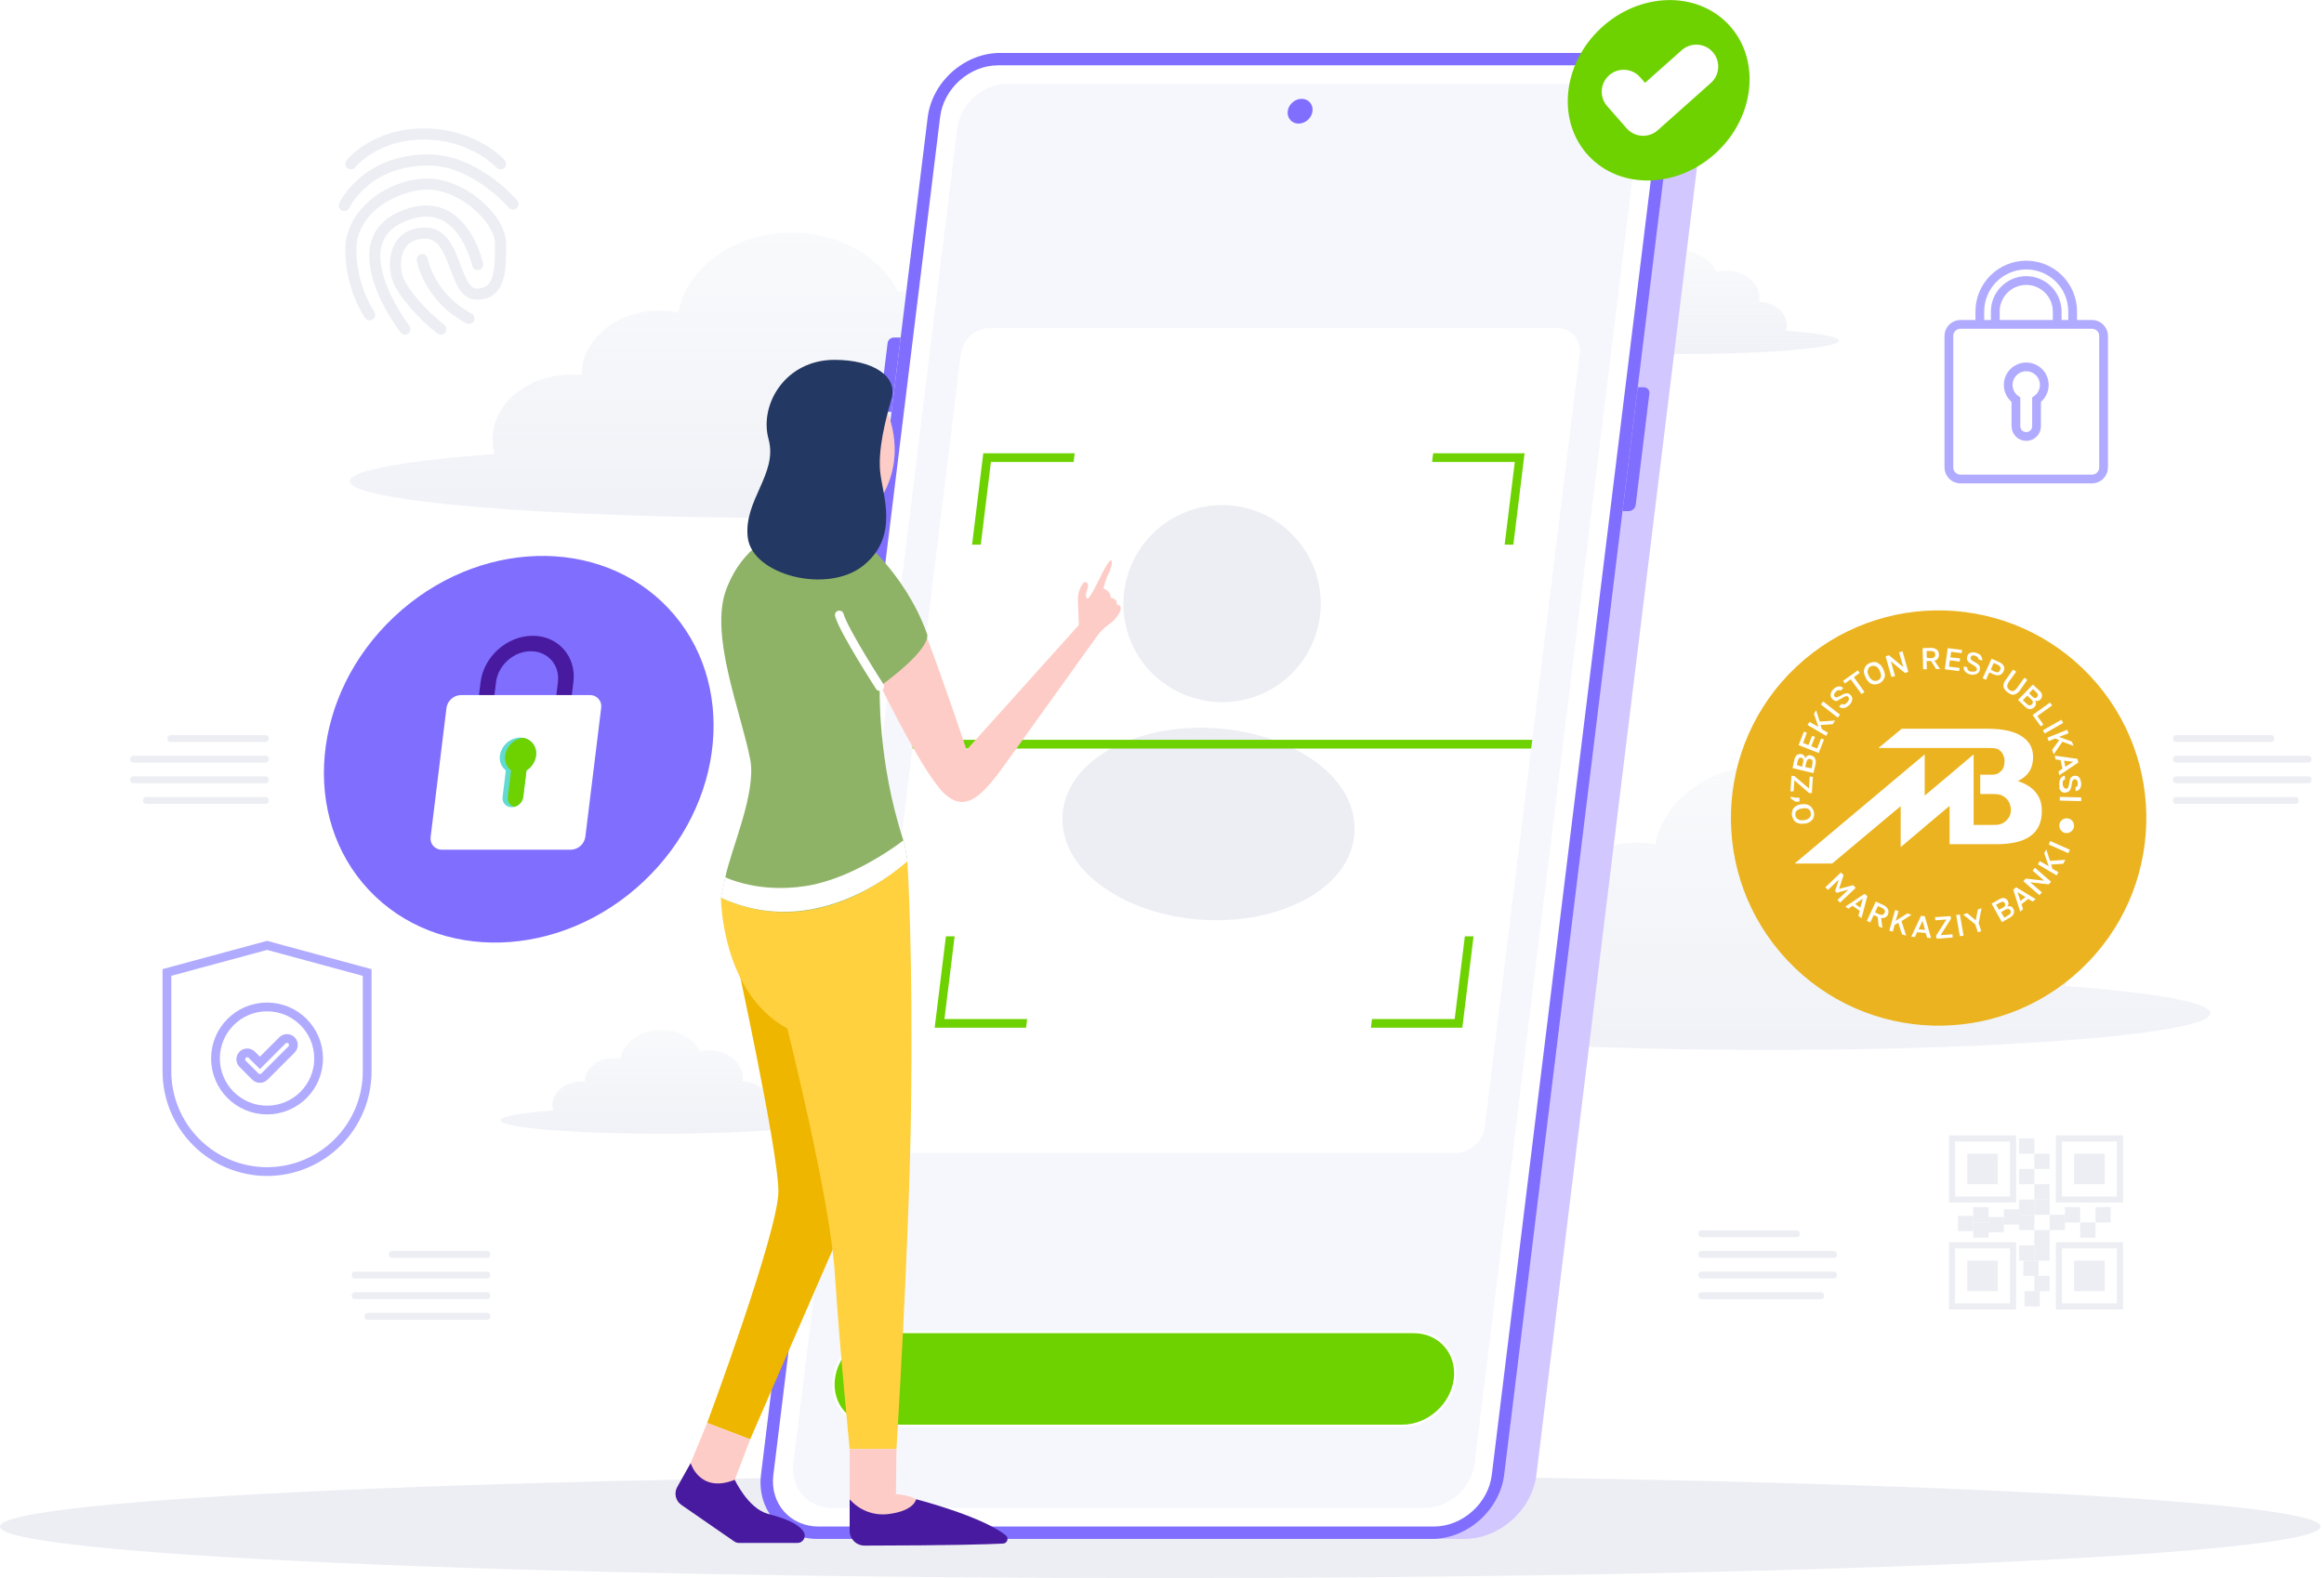 <svg width="530" height="360" viewBox="0 0 530 360" fill="none" xmlns="http://www.w3.org/2000/svg">
    <g clip-path="url(#clip0_382_21533)">
        <path d="M419.369 77.713C419.369 79.398 402.939 80.769 382.67 80.769C362.4 80.769 345.973 79.398 345.973 77.713C345.973 76.818 350.619 76.011 358.015 75.453C357.895 75.049 357.835 74.63 357.835 74.209C357.835 71.261 360.746 68.869 364.353 68.869H365.229C365.229 65.924 368.14 63.534 371.746 63.534C372.258 63.535 372.768 63.584 373.271 63.682C373.964 59.941 377.907 57.067 382.67 57.067C386.684 57.067 390.113 59.105 391.511 61.984C392.205 61.823 392.915 61.741 393.627 61.74C397.83 61.74 401.235 64.532 401.235 67.972C401.234 68.272 401.208 68.571 401.156 68.866C402.794 68.878 404.379 69.445 405.654 70.473C406.219 70.919 406.678 71.486 406.999 72.131C407.319 72.776 407.492 73.484 407.507 74.204C407.508 74.624 407.446 75.043 407.324 75.445C414.723 76.008 419.369 76.818 419.369 77.713Z" fill="url(#paint0_linear_382_21533)"/>
        <path d="M187.526 255.572C187.526 257.257 171.093 258.625 150.823 258.625C130.554 258.625 114.126 257.257 114.126 255.572C114.126 254.675 118.776 253.87 126.172 253.309C126.05 252.906 125.988 252.487 125.989 252.066C125.989 249.118 128.9 246.726 132.507 246.726H133.383C133.383 243.78 136.293 241.391 139.9 241.391C140.412 241.391 140.922 241.441 141.424 241.539C142.12 237.797 146.063 234.924 150.823 234.924C154.84 234.924 158.27 236.961 159.664 239.843C160.358 239.68 161.068 239.598 161.781 239.597C165.983 239.597 169.392 242.389 169.392 245.829C169.391 246.128 169.364 246.428 169.312 246.723C170.95 246.735 172.536 247.301 173.811 248.329C174.376 248.776 174.835 249.342 175.155 249.987C175.475 250.632 175.649 251.34 175.663 252.06C175.665 252.481 175.605 252.899 175.483 253.301C182.879 253.865 187.526 254.675 187.526 255.572Z" fill="url(#paint1_linear_382_21533)"/>
        <path d="M504.094 231.129C504.094 235.757 458.98 239.515 403.326 239.515C347.672 239.515 302.568 235.757 302.568 231.129C302.568 228.671 315.327 226.459 335.645 224.924C335.312 223.816 335.145 222.665 335.147 221.508C335.147 213.41 343.157 206.845 353.043 206.845H355.449C355.449 198.759 363.459 192.194 373.342 192.194C374.746 192.195 376.147 192.333 377.526 192.604C379.436 182.329 390.262 174.456 403.334 174.456C414.36 174.456 423.775 180.053 427.609 187.952C429.507 187.51 431.448 187.285 433.397 187.282C444.937 187.282 454.301 194.956 454.301 204.392C454.299 205.217 454.226 206.039 454.082 206.851C458.919 206.946 463.288 208.618 466.434 211.259C469.58 213.9 471.533 217.509 471.533 221.502C471.532 222.662 471.358 223.815 471.017 224.924C491.332 226.448 504.094 228.671 504.094 231.129Z" fill="url(#paint2_linear_382_21533)"/>
        <path d="M281.287 109.765C281.287 114.394 236.173 118.151 180.519 118.151C124.865 118.151 79.761 114.394 79.761 109.765C79.761 107.31 92.52 105.095 112.838 103.56C112.505 102.452 112.338 101.301 112.34 100.144C112.34 92.047 120.35 85.484 130.236 85.484H132.642C132.642 77.395 140.652 70.832 150.535 70.832C151.939 70.835 153.34 70.971 154.719 71.24C156.626 60.965 167.455 53.095 180.527 53.095C191.553 53.095 200.968 58.689 204.803 66.591C206.7 66.146 208.641 65.921 210.59 65.918C222.13 65.918 231.494 73.592 231.494 83.029C231.492 83.853 231.419 84.675 231.275 85.487C236.112 85.582 240.481 87.257 243.627 89.898C246.773 92.539 248.726 96.146 248.726 100.139C248.724 101.296 248.55 102.446 248.21 103.552C268.519 105.087 281.287 107.31 281.287 109.765Z" fill="url(#paint3_linear_382_21533)"/>
        <path d="M264.616 359.997C410.76 359.997 529.233 354.732 529.233 348.238C529.233 341.743 410.76 336.478 264.616 336.478C118.473 336.478 0 341.743 0 348.238C0 354.732 118.473 359.997 264.616 359.997Z" fill="#ECEEF3"/>
        <path d="M193.8 351.064H333.89C342.009 351.064 349.399 344.48 350.394 336.362L388.407 26.779C389.404 18.661 383.643 12.077 375.512 12.077H235.421C227.303 12.077 219.912 18.661 218.914 26.779L180.902 336.362C179.907 344.48 185.679 351.064 193.8 351.064Z" fill="#D2C7FF"/>
        <path d="M186.449 351.064H326.537C334.655 351.064 342.046 344.48 343.043 336.362L381.048 26.779C382.043 18.661 376.269 12.077 368.15 12.077H228.07C219.952 12.077 212.561 18.661 211.563 26.779L173.554 336.362C172.556 344.48 178.33 351.064 186.449 351.064Z" fill="#806EFF"/>
        <path d="M186.679 348.235H327.002C333.496 348.235 339.408 342.969 340.207 336.476L378.245 26.663C379.039 20.169 374.424 14.903 367.925 14.903H227.61C221.113 14.903 215.202 20.169 214.403 26.663L176.364 336.478C175.565 342.972 180.185 348.235 186.679 348.235Z" fill="white"/>
        <path d="M371.402 116.598H370.029L373.498 88.35H374.871C375.055 88.346 375.238 88.382 375.407 88.455C375.575 88.529 375.726 88.639 375.847 88.778C375.968 88.916 376.058 89.079 376.109 89.256C376.161 89.433 376.173 89.618 376.144 89.8L373.032 115.148C372.976 115.543 372.781 115.906 372.483 116.172C372.185 116.437 371.802 116.588 371.402 116.598Z" fill="#806EFF"/>
        <path d="M197.552 127.945H199.14L201.222 110.993H199.635C199.295 111.002 198.97 111.132 198.716 111.358C198.463 111.584 198.298 111.893 198.251 112.229L196.472 126.709C196.446 126.864 196.454 127.023 196.497 127.174C196.54 127.325 196.615 127.465 196.719 127.583C196.822 127.701 196.95 127.795 197.095 127.858C197.239 127.92 197.395 127.95 197.552 127.945Z" fill="#806EFF"/>
        <path d="M201.725 93.955H203.313L205.398 77.003H203.81C203.47 77.012 203.144 77.141 202.89 77.367C202.637 77.593 202.471 77.902 202.424 78.239L200.645 92.719C200.619 92.874 200.627 93.033 200.67 93.184C200.713 93.335 200.788 93.475 200.892 93.593C200.995 93.712 201.123 93.805 201.268 93.868C201.412 93.93 201.568 93.96 201.725 93.955Z" fill="#806EFF"/>
        <path d="M373.683 29.311L336.29 333.835C335.602 339.45 330.49 344.004 324.872 344.004H189.846C184.231 344.004 180.238 339.45 180.926 333.835L218.309 29.311C218.999 23.694 224.112 19.14 229.727 19.14H364.753C370.378 19.14 374.371 23.694 373.683 29.311Z" fill="#F6F7FC"/>
        <path d="M298.318 27.304C299.526 26.168 299.691 24.38 298.686 23.311C297.681 22.242 295.886 22.297 294.678 23.433C293.47 24.57 293.305 26.357 294.31 27.426C295.315 28.495 297.11 28.441 298.318 27.304Z" fill="#806EFF"/>
        <path d="M199.56 325.253C196.713 325.253 194.165 324.144 192.387 322.136C190.608 320.128 189.796 317.402 190.148 314.526C190.87 308.646 196.234 303.862 202.122 303.862H322.39C325.24 303.862 327.786 304.968 329.564 306.979C331.342 308.99 332.157 311.713 331.803 314.589C331.08 320.469 325.716 325.253 319.829 325.253H199.56Z" fill="#6ED200"/>
        <path d="M322.39 304.126C328.151 304.126 332.247 308.797 331.541 314.557C330.834 320.318 325.589 324.989 319.829 324.989H199.56C193.8 324.989 189.703 320.318 190.413 314.557C191.122 308.797 196.361 304.126 202.122 304.126H322.39ZM322.39 303.597H202.122C196.112 303.597 190.624 308.484 189.886 314.494C189.524 317.447 190.341 320.223 192.188 322.311C194.035 324.399 196.636 325.518 199.56 325.518H319.829C325.838 325.518 331.329 320.63 332.064 314.621C332.427 311.668 331.609 308.892 329.762 306.804C327.915 304.716 325.317 303.597 322.39 303.597Z" fill="white"/>
        <path d="M331.988 263.01H202.622C199.373 263.01 197.065 260.38 197.462 257.13L219.124 80.721C219.523 77.472 222.479 74.839 225.726 74.839H355.094C358.341 74.839 360.651 77.472 360.251 80.721L338.593 257.13C338.193 260.382 335.237 263.01 331.988 263.01Z" fill="white"/>
        <path d="M223.669 124.251H221.684L224.243 103.404H245.09L244.846 105.389H225.984L223.669 124.251Z" fill="#6ED200"/>
        <path d="M345.128 124.251H343.141L345.456 105.389H326.595L326.838 103.404H347.687L345.128 124.251Z" fill="#6ED200"/>
        <path d="M234.007 234.448H213.158L215.719 213.598H217.704L215.389 232.463H234.25L234.007 234.448Z" fill="#6ED200"/>
        <path d="M333.491 234.448H312.644L312.888 232.463H331.749L334.065 213.598H336.052L333.491 234.448Z" fill="#6ED200"/>
        <path d="M146.717 201.137C165.584 183.395 168.156 155.484 152.463 138.796C136.77 122.107 108.754 122.961 89.887 140.703C71.02 158.445 68.448 186.356 84.141 203.044C99.835 219.732 127.851 218.878 146.717 201.137Z" fill="#806EFF"/>
        <path d="M117.582 176.788C111.748 176.788 107.582 172.024 108.3 166.203L109.599 155.618C110.313 149.781 115.645 145.034 121.483 145.034C127.32 145.034 131.483 149.781 130.768 155.618L129.469 166.203C128.752 172.038 123.42 176.788 117.582 176.788ZM121.049 148.561C117.159 148.561 113.605 151.736 113.126 155.618L111.827 166.203C111.348 170.093 114.126 173.258 118.016 173.258C121.906 173.258 125.463 170.082 125.939 166.203L127.238 155.618C127.717 151.726 124.939 148.561 121.049 148.561Z" fill="#481AA0"/>
        <path d="M130.191 193.839H100.79C100.417 193.849 100.046 193.776 99.704 193.627C99.362 193.477 99.057 193.254 98.811 192.974C98.565 192.693 98.383 192.362 98.28 192.004C98.176 191.645 98.152 191.268 98.21 190.9L101.819 161.498C101.933 160.697 102.327 159.961 102.932 159.423C103.536 158.885 104.312 158.578 105.122 158.558H134.523C134.896 158.549 135.266 158.622 135.608 158.772C135.949 158.921 136.254 159.144 136.5 159.425C136.746 159.705 136.927 160.036 137.031 160.395C137.135 160.753 137.158 161.13 137.1 161.498L133.491 190.9C133.378 191.701 132.984 192.436 132.38 192.974C131.776 193.513 131 193.819 130.191 193.839Z" fill="white"/>
        <path d="M122.253 172.376C122.157 173.064 121.913 173.723 121.536 174.306C121.159 174.889 120.66 175.383 120.072 175.753L119.331 181.786C119.254 182.325 119.019 182.829 118.656 183.234C118.292 183.639 117.816 183.927 117.289 184.062C117.093 184.112 116.892 184.137 116.691 184.136C116.392 184.143 116.095 184.085 115.821 183.966C115.547 183.848 115.302 183.671 115.103 183.448C114.908 183.221 114.764 182.956 114.681 182.669C114.597 182.383 114.576 182.082 114.619 181.786L115.357 175.753C114.854 175.359 114.464 174.84 114.227 174.247C113.99 173.653 113.914 173.008 114.007 172.376C114.167 171.254 114.718 170.225 115.565 169.471C116.411 168.717 117.497 168.288 118.63 168.259C118.825 168.259 119.02 168.274 119.212 168.301C121.173 168.587 122.496 170.302 122.253 172.376Z" fill="#61DBD2"/>
        <path d="M122.253 172.376C122.157 173.064 121.913 173.723 121.536 174.306C121.16 174.889 120.66 175.383 120.072 175.753L119.331 181.786C119.254 182.325 119.019 182.829 118.656 183.234C118.292 183.639 117.816 183.927 117.289 184.062C116.901 183.962 116.553 183.748 116.288 183.448C116.094 183.221 115.951 182.956 115.867 182.669C115.784 182.383 115.762 182.082 115.804 181.786L116.545 175.753C116.041 175.36 115.651 174.84 115.414 174.247C115.176 173.654 115.101 173.008 115.195 172.376C115.34 171.356 115.808 170.409 116.531 169.674C117.254 168.939 118.194 168.456 119.212 168.296C121.173 168.587 122.496 170.302 122.253 172.376Z" fill="#6ED200"/>
        <path d="M391.531 34.699C400.335 26.419 401.536 13.394 394.212 5.606C386.889 -2.182 373.814 -1.783 365.01 6.496C356.205 14.776 355.005 27.801 362.328 35.589C369.652 43.377 382.726 42.978 391.531 34.699Z" fill="#6ED200"/>
        <path d="M370.28 20.915L374.726 25.98L386.851 15.181" stroke="white" stroke-width="10" stroke-linecap="round" stroke-linejoin="round"/>
        <path d="M161.268 324.602C161.268 324.602 177.518 280.988 177.518 271.758C177.518 262.529 167.6 217.213 167.6 217.213L191.101 238.258L195.684 271.761L171.075 328.352L161.268 324.602Z" fill="#EFB600"/>
        <path d="M280.084 115.263C267.696 114.501 257.006 123.952 256.244 136.339C255.496 148.489 264.394 158.908 276.755 160.096C277.136 160.072 277.514 160.095 277.795 160.16C277.89 160.166 277.937 160.169 278.031 160.175C278.079 160.178 278.079 160.178 278.126 160.181C290.256 160.5 300.364 151.251 301.159 139.103C301.921 126.716 292.471 116.026 280.084 115.263Z" fill="#ECEEF3"/>
        <path d="M300.566 174.185C287.916 164.58 266.404 163.256 252.578 171.232C246.326 174.881 242.682 180.115 242.324 185.93C241.966 191.745 244.944 197.339 250.657 201.677C257.002 206.528 265.565 209.286 274.264 209.821C282.963 210.357 291.799 208.67 298.692 204.633C304.896 200.981 308.538 195.795 308.899 189.932C309.209 184.114 306.279 178.523 300.566 174.185Z" fill="#ECEEF3"/>
        <path d="M208.311 168.772H349.439L349.196 170.759H208.068L208.311 168.772Z" fill="#6ED200"/>
        <path d="M255.027 140.228C253.534 142.525 252.849 141.99 250.684 144.462C250.335 144.859 236.84 163.779 231.103 171.717C225.366 179.656 220.955 186.555 215.16 180.834C209.801 175.525 198.843 152.469 198.843 152.469C205.782 146.629 203.548 137.51 203.548 137.51C205.194 141.043 209.439 140.241 211.135 144.724C215.787 157.01 220.425 171.082 220.425 171.082L246.035 142.583C246.035 142.583 245.868 138.058 245.818 136.59C245.827 135.293 246.266 134.036 247.064 133.015C247.594 132.388 248.406 133.091 248.02 134.213C247.633 135.335 247.392 136.725 248.133 136.473C248.874 136.222 251.391 130.331 252.632 128.535C253.873 126.738 253.809 128.786 252.875 130.72C252.324 131.847 251.914 133.037 251.653 134.264C251.653 134.264 253.386 134.793 253.28 136.354C253.28 136.354 255.003 136.558 254.659 137.942C254.675 137.926 256.516 137.934 255.027 140.228Z" fill="#FECCC6"/>
        <path d="M207.766 253.098C207.369 283.401 204.44 330.553 204.44 330.553H193.771C193.771 330.553 191.463 307.299 190.376 290.332C189.288 273.365 179.553 234.63 179.553 234.63C164.47 226.427 164.417 204.797 164.417 204.797L175.724 202.506L194.451 198.708L206.914 196.181C206.914 196.208 206.914 196.308 206.935 196.478C207.099 199.084 208.219 218.655 207.766 253.098Z" fill="#FFD13E"/>
        <path d="M201.836 92.788C201.836 92.788 207.15 102.713 201.286 112.978C197.467 119.662 191.828 115.931 191.828 115.931L195.223 121.837C195.223 121.837 190.063 129.223 184.639 128.982C179.214 128.741 177.274 121.837 177.274 121.837L179.701 112.991C179.701 112.991 177.007 94.023 187.571 91.557C198.134 89.091 201.836 92.788 201.836 92.788Z" fill="#FECCC6"/>
        <path d="M193.768 349.196V342.003C193.768 342.003 201.651 346.557 208.928 342.003C208.928 342.003 223.932 345.864 229.385 350.252C229.548 350.387 229.667 350.568 229.726 350.771C229.785 350.974 229.782 351.191 229.717 351.392C229.651 351.594 229.527 351.771 229.36 351.901C229.193 352.031 228.991 352.108 228.779 352.122C225.339 352.294 216.906 352.556 197.166 352.583C196.72 352.584 196.279 352.497 195.867 352.327C195.455 352.158 195.08 351.908 194.765 351.594C194.449 351.279 194.199 350.905 194.028 350.494C193.857 350.082 193.768 349.641 193.768 349.196Z" fill="#481AA0"/>
        <path d="M193.768 330.559V342.003C194.861 343.269 196.254 344.24 197.819 344.828C199.384 345.416 201.072 345.603 202.728 345.372C208.549 344.634 208.928 342.003 208.928 342.003C208.928 342.003 207.605 341.096 204.318 340.834L204.44 330.553L193.768 330.559Z" fill="#FECCC6"/>
        <path d="M161.268 324.602L157.508 333.758C157.508 333.758 156.415 339.172 161.268 339.91C166.121 340.649 167.574 337.571 167.574 337.571L171.072 328.349L161.268 324.602Z" fill="#FECCC6"/>
        <path d="M154.446 339.22L157.508 333.758C157.508 333.758 159.569 340.773 167.563 337.571C167.563 337.571 170.596 344.094 175.081 345.324C178.388 346.232 181.762 347.275 183.21 349.336C183.39 349.586 183.497 349.88 183.52 350.187C183.543 350.494 183.481 350.802 183.34 351.076C183.2 351.35 182.986 351.579 182.723 351.739C182.46 351.899 182.158 351.983 181.85 351.982H168.561C168.161 351.982 167.77 351.86 167.441 351.633L155.393 343.3C154.755 342.861 154.304 342.199 154.128 341.444C153.953 340.689 154.066 339.895 154.446 339.22Z" fill="#481AA0"/>
        <path d="M200.622 156.61C200.622 156.61 200.05 173.493 205.983 191.582C206.001 191.632 206.014 191.683 206.028 191.733C206.48 193.165 206.62 194.689 206.922 196.181C206.747 196.359 203.882 199.23 199.113 202.109C199.104 202.117 199.093 202.123 199.081 202.127C191.895 206.448 180.386 210.777 167.227 205.946L166.296 205.594C165.679 205.348 165.049 205.083 164.425 204.8L164.443 204.718C164.538 204.329 164.949 202.601 165.42 200.121C166.642 193.853 172.588 180.804 171.082 173.194C168.905 162.12 161.741 144.803 165.621 134.462C169.5 124.121 177.293 121.843 177.293 121.843C177.293 121.843 182.866 128.971 195.237 121.843C195.237 121.843 206.351 130.44 211.378 144.512C211.362 144.512 213.397 147.232 200.622 156.61Z" fill="#8EB367"/>
        <path d="M190.304 82.087C199.105 82.087 204.744 85.818 203.334 90.848C201.923 95.879 200.196 102.515 200.741 107.747C201.286 112.978 205.12 122.343 196.928 128.982C188.735 135.621 171.635 131.192 170.545 122.7C169.455 114.208 177.457 108.117 175.274 100.178C173.091 92.24 179.145 82.087 190.304 82.087Z" fill="#233862"/>
        <path d="M206.93 196.47C204.509 198.597 201.887 200.483 199.1 202.101C199.091 202.109 199.08 202.115 199.068 202.119C191.598 206.467 180.058 210.611 167.214 205.938L166.282 205.586C165.666 205.34 165.036 205.075 164.411 204.792L164.43 204.71L165.406 200.114C165.406 200.114 169.331 202.098 175.726 202.495C178.389 202.665 181.063 202.542 183.699 202.13C187.454 201.542 191.151 200.227 194.453 198.69C198.537 196.759 202.415 194.422 206.03 191.715C206.483 193.146 206.623 194.67 206.925 196.163C206.914 196.2 206.93 196.3 206.93 196.47Z" fill="white"/>
        <path d="M200.622 156.61C200.622 156.61 192.381 143.853 191.413 140.297" stroke="white" stroke-width="2" stroke-linecap="round" stroke-linejoin="round"/>
        <path d="M30.389 173.961H60.584C60.973 173.961 61.288 173.646 61.288 173.258V173.096C61.288 172.707 60.973 172.392 60.584 172.392H30.389C30 172.392 29.685 172.707 29.685 173.096V173.258C29.685 173.646 30 173.961 30.389 173.961Z" fill="#ECEEF3"/>
        <path d="M38.87 169.254H60.584C60.973 169.254 61.288 168.939 61.288 168.55V168.389C61.288 168 60.973 167.685 60.584 167.685H38.87C38.481 167.685 38.166 168 38.166 168.389V168.55C38.166 168.939 38.481 169.254 38.87 169.254Z" fill="#ECEEF3"/>
        <path d="M30.389 178.672H60.584C60.973 178.672 61.288 178.357 61.288 177.968V177.806C61.288 177.418 60.973 177.102 60.584 177.102H30.389C30 177.102 29.685 177.418 29.685 177.806V177.968C29.685 178.357 30 178.672 30.389 178.672Z" fill="#ECEEF3"/>
        <path d="M33.305 183.379H60.584C60.973 183.379 61.288 183.064 61.288 182.675V182.514C61.288 182.125 60.973 181.81 60.584 181.81H33.305C32.916 181.81 32.601 182.125 32.601 182.514V182.675C32.601 183.064 32.916 183.379 33.305 183.379Z" fill="#ECEEF3"/>
        <path d="M80.906 291.65H111.102C111.491 291.65 111.806 291.335 111.806 290.946V290.784C111.806 290.396 111.491 290.08 111.102 290.08H80.906C80.518 290.08 80.203 290.396 80.203 290.784V290.946C80.203 291.335 80.518 291.65 80.906 291.65Z" fill="#ECEEF3"/>
        <path d="M89.387 286.939H111.102C111.491 286.939 111.806 286.624 111.806 286.236V286.074C111.806 285.685 111.491 285.37 111.102 285.37H89.387C88.999 285.37 88.683 285.685 88.683 286.074V286.236C88.683 286.624 88.999 286.939 89.387 286.939Z" fill="#ECEEF3"/>
        <path d="M80.906 296.354H111.102C111.491 296.354 111.806 296.039 111.806 295.651V295.489C111.806 295.1 111.491 294.785 111.102 294.785H80.906C80.518 294.785 80.203 295.1 80.203 295.489V295.651C80.203 296.039 80.518 296.354 80.906 296.354Z" fill="#ECEEF3"/>
        <path d="M83.823 301.065H111.102C111.491 301.065 111.806 300.749 111.806 300.361V300.199C111.806 299.811 111.491 299.495 111.102 299.495H83.823C83.434 299.495 83.119 299.811 83.119 300.199V300.361C83.119 300.749 83.434 301.065 83.823 301.065Z" fill="#ECEEF3"/>
        <path d="M526.449 172.392H496.254C495.865 172.392 495.55 172.707 495.55 173.096V173.258C495.55 173.646 495.865 173.961 496.254 173.961H526.449C526.838 173.961 527.153 173.646 527.153 173.258V173.096C527.153 172.707 526.838 172.392 526.449 172.392Z" fill="#ECEEF3"/>
        <path d="M517.968 167.685H496.254C495.865 167.685 495.55 168 495.55 168.389V168.55C495.55 168.939 495.865 169.254 496.254 169.254H517.968C518.357 169.254 518.672 168.939 518.672 168.55V168.389C518.672 168 518.357 167.685 517.968 167.685Z" fill="#ECEEF3"/>
        <path d="M526.449 177.1H496.254C495.865 177.1 495.55 177.415 495.55 177.804V177.965C495.55 178.354 495.865 178.669 496.254 178.669H526.449C526.838 178.669 527.153 178.354 527.153 177.965V177.804C527.153 177.415 526.838 177.1 526.449 177.1Z" fill="#ECEEF3"/>
        <path d="M523.533 181.81H496.254C495.865 181.81 495.55 182.125 495.55 182.514V182.675C495.55 183.064 495.865 183.379 496.254 183.379H523.533C523.922 183.379 524.237 183.064 524.237 182.675V182.514C524.237 182.125 523.922 181.81 523.533 181.81Z" fill="#ECEEF3"/>
        <path d="M418.226 285.37H388.031C387.642 285.37 387.327 285.685 387.327 286.074V286.236C387.327 286.624 387.642 286.939 388.031 286.939H418.226C418.615 286.939 418.93 286.624 418.93 286.236V286.074C418.93 285.685 418.615 285.37 418.226 285.37Z" fill="#ECEEF3"/>
        <path d="M409.745 280.663H388.031C387.642 280.663 387.327 280.978 387.327 281.367V281.528C387.327 281.917 387.642 282.232 388.031 282.232H409.745C410.134 282.232 410.449 281.917 410.449 281.528V281.367C410.449 280.978 410.134 280.663 409.745 280.663Z" fill="#ECEEF3"/>
        <path d="M418.226 290.078H388.031C387.642 290.078 387.327 290.393 387.327 290.782V290.943C387.327 291.332 387.642 291.647 388.031 291.647H418.226C418.615 291.647 418.93 291.332 418.93 290.943V290.782C418.93 290.393 418.615 290.078 418.226 290.078Z" fill="#ECEEF3"/>
        <path d="M415.31 294.788H388.031C387.642 294.788 387.327 295.103 387.327 295.492V295.653C387.327 296.042 387.642 296.357 388.031 296.357H415.31C415.699 296.357 416.014 296.042 416.014 295.653V295.492C416.014 295.103 415.699 294.788 415.31 294.788Z" fill="#ECEEF3"/>
        <path d="M462.094 92.221C459.287 92.221 456.595 91.106 454.61 89.121C452.625 87.136 451.51 84.444 451.51 81.637V71.052C451.51 68.245 452.625 65.553 454.61 63.568C456.595 61.583 459.287 60.467 462.094 60.467C464.902 60.467 467.594 61.583 469.579 63.568C471.564 65.553 472.679 68.245 472.679 71.052V81.637C472.679 84.444 471.564 87.136 469.579 89.121C467.594 91.106 464.902 92.221 462.094 92.221ZM462.094 63.995C460.223 63.997 458.429 64.741 457.106 66.064C455.783 67.387 455.039 69.181 455.037 71.052V81.637C455.037 83.508 455.781 85.303 457.104 86.627C458.428 87.951 460.223 88.694 462.094 88.694C463.966 88.694 465.761 87.951 467.085 86.627C468.408 85.303 469.152 83.508 469.152 81.637V71.052C469.15 69.181 468.405 67.387 467.082 66.064C465.759 64.741 463.965 63.997 462.094 63.995Z" fill="white" stroke="#B1ABFF" stroke-width="2" stroke-miterlimit="10"/>
        <path d="M477.087 73.992H447.098C445.637 73.992 444.452 75.177 444.452 76.638V106.627C444.452 108.089 445.637 109.273 447.098 109.273H477.087C478.549 109.273 479.734 108.089 479.734 106.627V76.638C479.734 75.177 478.549 73.992 477.087 73.992Z" fill="white" stroke="#B1ABFF" stroke-width="2" stroke-miterlimit="10"/>
        <path d="M466.209 87.81C466.21 88.474 466.05 89.127 465.743 89.715C465.436 90.303 464.991 90.808 464.447 91.187V97.217C464.447 97.739 464.274 98.246 463.955 98.659C463.635 99.072 463.187 99.366 462.682 99.496C462.49 99.545 462.292 99.57 462.094 99.57C461.785 99.57 461.479 99.51 461.194 99.391C460.908 99.273 460.649 99.1 460.43 98.882C460.212 98.663 460.038 98.404 459.92 98.118C459.802 97.832 459.742 97.526 459.742 97.217V91.187C459.022 90.686 458.48 89.969 458.197 89.14C457.913 88.31 457.901 87.412 458.164 86.575C458.427 85.739 458.949 85.008 459.656 84.49C460.363 83.971 461.218 83.692 462.094 83.693C462.291 83.694 462.487 83.708 462.682 83.735C463.661 83.877 464.557 84.367 465.205 85.115C465.853 85.864 466.209 86.82 466.209 87.81Z" fill="white" stroke="#B1ABFF" stroke-width="2" stroke-miterlimit="10"/>
        <path d="M60.901 267.263C57.899 267.259 54.928 266.664 52.155 265.511C49.383 264.359 46.865 262.672 44.745 260.546C42.625 258.421 40.945 255.899 39.799 253.124C38.654 250.349 38.066 247.375 38.07 244.373V221.841L60.901 215.662L83.733 221.852V244.392C83.735 250.451 81.332 256.264 77.051 260.553C72.77 264.841 66.961 267.255 60.901 267.263Z" fill="white" stroke="#B1ABFF" stroke-width="2" stroke-miterlimit="10"/>
        <path d="M60.901 253.222C67.396 253.222 72.661 247.957 72.661 241.462C72.661 234.968 67.396 229.703 60.901 229.703C54.407 229.703 49.142 234.968 49.142 241.462C49.142 247.957 54.407 253.222 60.901 253.222Z" fill="white" stroke="#B1ABFF" stroke-width="2" stroke-miterlimit="10"/>
        <path d="M59.274 246.016C59.081 246.017 58.889 245.979 58.711 245.905C58.532 245.831 58.37 245.722 58.234 245.585L55.339 242.69C55.203 242.554 55.095 242.392 55.021 242.213C54.947 242.035 54.909 241.844 54.909 241.651C54.91 241.458 54.948 241.267 55.022 241.088C55.096 240.91 55.204 240.748 55.34 240.612C55.477 240.475 55.639 240.367 55.818 240.293C55.996 240.22 56.187 240.182 56.38 240.182C56.573 240.182 56.764 240.22 56.943 240.294C57.121 240.368 57.283 240.476 57.419 240.613L59.271 242.465L64.405 237.334C64.68 237.059 65.054 236.904 65.444 236.904C65.833 236.904 66.207 237.059 66.482 237.334C66.758 237.61 66.912 237.983 66.912 238.373C66.912 238.763 66.758 239.136 66.482 239.412L60.311 245.582C60.176 245.72 60.014 245.829 59.836 245.903C59.658 245.978 59.467 246.016 59.274 246.016Z" fill="white" stroke="#B1ABFF" stroke-width="2" stroke-miterlimit="10"/>
        <path d="M114.169 38.634C113.992 38.634 113.818 38.598 113.657 38.527C113.495 38.456 113.351 38.352 113.232 38.221C113.176 38.16 107.249 31.833 96.704 31.833C86.22 31.833 81.208 37.901 81.002 38.16C80.791 38.423 80.485 38.591 80.15 38.628C79.816 38.664 79.481 38.567 79.218 38.356C78.956 38.146 78.788 37.839 78.751 37.505C78.714 37.17 78.812 36.835 79.022 36.573C79.258 36.276 84.947 29.296 96.704 29.296C108.413 29.306 114.844 36.226 115.108 36.517C115.273 36.698 115.382 36.924 115.422 37.166C115.461 37.408 115.429 37.657 115.33 37.881C115.231 38.105 115.068 38.296 114.863 38.43C114.657 38.563 114.417 38.634 114.171 38.634H114.169Z" fill="#ECEEF3"/>
        <path d="M78.509 48.16C78.297 48.159 78.088 48.105 77.902 48.003C77.716 47.9 77.559 47.753 77.445 47.574C77.331 47.394 77.263 47.189 77.249 46.977C77.235 46.766 77.274 46.553 77.363 46.361C77.578 45.906 82.746 35.226 97.67 35.226C108.908 35.226 117.596 45.3 117.958 45.728C118.066 45.855 118.148 46.001 118.199 46.159C118.25 46.318 118.269 46.484 118.256 46.65C118.243 46.815 118.197 46.977 118.121 47.125C118.046 47.273 117.942 47.404 117.815 47.512C117.689 47.62 117.542 47.701 117.384 47.752C117.226 47.804 117.059 47.823 116.894 47.81C116.728 47.797 116.567 47.751 116.419 47.675C116.271 47.599 116.139 47.495 116.032 47.369C115.95 47.274 107.723 37.755 97.67 37.755C84.407 37.755 79.843 47.041 79.655 47.435C79.552 47.652 79.39 47.835 79.187 47.964C78.984 48.092 78.749 48.16 78.509 48.16Z" fill="#ECEEF3"/>
        <path d="M100.533 76.35C100.253 76.349 99.982 76.256 99.76 76.085C95.526 72.825 91.343 68.043 89.8 64.72C88.66 62.264 88.438 58.104 90.271 55.231C91.24 53.717 93.182 51.91 96.974 51.91C101.848 51.91 103.626 56.673 105.055 60.489C106.257 63.709 107.159 65.821 108.683 65.821C112.488 65.821 112.904 62.587 112.904 55.725C112.904 50.698 104.82 43.254 97.556 43.254C90.758 43.254 81.277 48.441 81.277 56.885C81.277 65.265 85.296 71.02 85.336 71.076C85.531 71.349 85.61 71.688 85.555 72.019C85.5 72.35 85.315 72.646 85.042 72.841C84.769 73.036 84.43 73.115 84.099 73.059C83.768 73.004 83.472 72.82 83.277 72.547C83.092 72.282 78.747 66.109 78.747 56.885C78.747 47.66 88.676 40.724 97.556 40.724C105.743 40.724 115.434 48.856 115.434 55.725C115.434 61.642 115.434 68.35 108.683 68.35C105.291 68.35 103.965 64.805 102.684 61.375C101.118 57.186 99.874 54.439 96.974 54.439C94.857 54.439 93.317 55.164 92.407 56.593C90.988 58.813 91.383 62.119 92.094 63.653C93.465 66.604 97.427 71.086 101.306 74.082C101.515 74.243 101.669 74.466 101.746 74.719C101.822 74.972 101.818 75.243 101.732 75.493C101.647 75.743 101.485 75.96 101.27 76.114C101.055 76.268 100.797 76.35 100.533 76.35Z" fill="#ECEEF3"/>
        <path d="M106.942 73.915C106.735 73.915 106.532 73.864 106.349 73.767C96.757 68.668 95.098 59.798 95.034 59.422C94.985 59.096 95.065 58.763 95.257 58.495C95.449 58.227 95.739 58.044 96.064 57.987C96.389 57.929 96.723 58.001 96.996 58.186C97.269 58.372 97.459 58.657 97.524 58.98C97.54 59.065 99.078 67.033 107.537 71.531C107.787 71.664 107.984 71.876 108.099 72.134C108.214 72.392 108.239 72.681 108.17 72.954C108.102 73.228 107.944 73.472 107.721 73.645C107.499 73.819 107.224 73.913 106.942 73.913V73.915Z" fill="#ECEEF3"/>
        <path d="M92.351 76.35C92.157 76.35 91.966 76.306 91.792 76.22C91.618 76.134 91.466 76.009 91.348 75.855C90.983 75.381 82.436 64.156 84.542 55.562C85.32 52.386 87.419 49.989 90.777 48.433C94.939 46.506 98.694 46.353 101.933 47.975C108.196 51.111 110.088 59.734 110.165 60.1C110.235 60.428 110.172 60.77 109.99 61.052C109.808 61.334 109.521 61.531 109.193 61.601C108.865 61.672 108.522 61.608 108.24 61.426C107.959 61.244 107.761 60.957 107.691 60.629C107.672 60.552 105.963 52.817 100.792 50.237C98.276 48.98 95.264 49.147 91.84 50.732C89.178 51.965 87.606 53.741 87.001 56.162C85.183 63.571 93.272 74.209 93.351 74.315C93.495 74.502 93.583 74.726 93.606 74.961C93.629 75.196 93.586 75.433 93.482 75.645C93.377 75.856 93.216 76.035 93.016 76.16C92.816 76.285 92.585 76.352 92.349 76.352L92.351 76.35Z" fill="#ECEEF3"/>
        <path d="M484.169 274.333H468.842V259.006H484.169V274.333ZM470.237 272.939H482.777V260.398H470.237V272.939Z" fill="#ECEEF3"/>
        <path d="M455.606 263.188H448.639V270.155H455.606V263.188Z" fill="#ECEEF3"/>
        <path d="M463.949 259.702H460.467V263.185H463.949V259.702Z" fill="#ECEEF3"/>
        <path d="M467.432 263.188H463.949V266.67H467.432V263.188Z" fill="#ECEEF3"/>
        <path d="M463.949 266.67H460.467V270.152H463.949V266.67Z" fill="#ECEEF3"/>
        <path d="M467.432 270.152H463.949V273.634H467.432V270.152Z" fill="#ECEEF3"/>
        <path d="M463.949 273.637H460.467V277.119H463.949V273.637Z" fill="#ECEEF3"/>
        <path d="M463.949 277.12H460.467V280.602H463.949V277.12Z" fill="#ECEEF3"/>
        <path d="M467.432 280.602H463.949V284.084H467.432V280.602Z" fill="#ECEEF3"/>
        <path d="M463.949 284.087H460.467V287.569H463.949V284.087Z" fill="#ECEEF3"/>
        <path d="M467.432 284.087H463.949V287.569H467.432V284.087Z" fill="#ECEEF3"/>
        <path d="M464.92 287.569H461.438V291.052H464.92V287.569Z" fill="#ECEEF3"/>
        <path d="M467.432 291.052H463.949V294.534H467.432V291.052Z" fill="#ECEEF3"/>
        <path d="M465.193 294.536H461.711V298.019H465.193V294.536Z" fill="#ECEEF3"/>
        <path d="M470.917 277.12H467.434V280.602H470.917V277.12Z" fill="#ECEEF3"/>
        <path d="M474.399 275.378H470.917V278.861H474.399V275.378Z" fill="#ECEEF3"/>
        <path d="M477.881 278.861H474.399V282.343H477.881V278.861Z" fill="#ECEEF3"/>
        <path d="M481.366 275.378H477.884V278.861H481.366V275.378Z" fill="#ECEEF3"/>
        <path d="M460.467 275.876H456.985V279.358H460.467V275.876Z" fill="#ECEEF3"/>
        <path d="M456.982 277.617H453.5V281.099H456.982V277.617Z" fill="#ECEEF3"/>
        <path d="M453.5 275.378H450.017V278.861H453.5V275.378Z" fill="#ECEEF3"/>
        <path d="M450.015 277.374H446.532V280.856H450.015V277.374Z" fill="#ECEEF3"/>
        <path d="M453.5 278.861H450.017V282.343H453.5V278.861Z" fill="#ECEEF3"/>
        <path d="M467.432 273.637H463.949V277.119H467.432V273.637Z" fill="#ECEEF3"/>
        <path d="M459.787 274.333H444.46V259.006H459.787V274.333ZM445.852 272.939H458.392V260.398H445.852V272.939Z" fill="#ECEEF3"/>
        <path d="M479.99 263.188H473.023V270.155H479.99V263.188Z" fill="#ECEEF3"/>
        <path d="M455.606 287.569H448.639V294.537H455.606V287.569Z" fill="#ECEEF3"/>
        <path d="M459.787 298.715H444.46V283.388H459.787V298.715ZM445.852 297.323H458.392V284.783H445.852V297.323Z" fill="#ECEEF3"/>
        <path d="M479.99 287.569H473.023V294.537H479.99V287.569Z" fill="#ECEEF3"/>
        <path d="M484.169 298.715H468.842V283.388H484.169V298.715ZM470.237 297.323H482.777V284.783H470.237V297.323Z" fill="#ECEEF3"/>
        <g filter="url(#filter0_dd_382_21533)">
            <path d="M474.565 216.118C493.623 198.197 494.544 168.219 476.623 149.161C458.701 130.103 428.723 129.182 409.665 147.103C390.607 165.025 389.686 195.003 407.608 214.061C425.53 233.119 455.507 234.04 474.565 216.118Z" fill="#EBB31F"/>
        </g>
        <g clip-path="url(#clip1_382_21533)">
            <path fill-rule="evenodd" clip-rule="evenodd" d="M450.095 172.085L444.609 176.727L438.942 181.49V179.32V172.085L409.28 196.984H417.841L433.456 183.901V186.072V192.583V193.246L438.459 189.026L438.942 188.604L444.609 183.841V188.182V192.583H450.095H451.542H451.722H455.219C458.716 192.583 461.308 191.98 463.056 190.714C464.805 189.448 465.649 187.579 465.649 185.047C465.649 183.299 465.227 181.912 464.262 180.766C463.358 179.621 461.971 178.777 460.163 178.174C461.308 177.632 462.152 176.968 462.755 176.064C463.358 175.16 463.659 173.894 463.659 172.748C463.659 170.518 462.755 169.071 461.007 167.925C459.258 166.78 456.606 166.237 453.169 166.237H451.542H433.697L428.391 170.638H451.542H451.722H453.531C455.279 170.638 455.521 170.759 456.123 171.241C456.726 171.723 457.148 172.688 457.148 173.653C457.148 174.557 456.907 175.401 456.365 175.883C455.581 176.607 455.159 176.727 454.074 176.727H451.602V181.128H453.893C455.701 181.128 456.304 181.188 457.269 181.912C458.053 182.455 458.595 183.66 458.595 184.806C458.595 185.71 458.234 186.554 457.45 187.277C456.304 188.242 455.641 188.182 453.893 188.182H451.722H451.542H450.095V179.259V172.085Z" fill="url(#paint4_radial_382_21533)"/>
            <path d="M413.681 185.288C413.742 185.589 413.742 185.891 413.681 186.132C413.621 186.433 413.561 186.675 413.38 186.916C413.199 187.157 413.018 187.338 412.717 187.519C412.415 187.699 412.054 187.82 411.632 187.88H411.511C411.089 187.941 410.727 187.941 410.366 187.88C410.064 187.82 409.763 187.699 409.522 187.519C409.28 187.338 409.1 187.157 408.979 186.916C408.858 186.675 408.738 186.373 408.678 186.072C408.617 185.77 408.617 185.469 408.678 185.228C408.738 184.926 408.798 184.685 408.979 184.444C409.16 184.203 409.341 184.022 409.642 183.841C409.944 183.66 410.245 183.54 410.667 183.479H410.788C411.21 183.419 411.632 183.419 411.933 183.479C412.234 183.54 412.536 183.66 412.777 183.841C413.018 184.022 413.199 184.203 413.32 184.444C413.5 184.685 413.621 184.987 413.681 185.288ZM412.958 185.409C412.898 185.228 412.898 185.107 412.777 184.926C412.656 184.745 412.536 184.625 412.415 184.565C412.234 184.444 412.054 184.384 411.812 184.384C411.571 184.323 411.33 184.384 410.968 184.444H410.848C410.546 184.504 410.305 184.565 410.124 184.685C409.944 184.806 409.763 184.926 409.642 185.047C409.522 185.167 409.461 185.348 409.461 185.529C409.401 185.71 409.401 185.891 409.461 186.011C409.461 186.192 409.522 186.373 409.642 186.494C409.702 186.614 409.823 186.795 410.004 186.855C410.124 186.976 410.305 187.036 410.546 187.097C410.788 187.157 411.029 187.097 411.33 187.097H411.451C411.752 187.036 412.054 186.976 412.234 186.855C412.415 186.735 412.596 186.614 412.717 186.494C412.837 186.373 412.898 186.192 412.958 186.011C412.958 185.71 412.958 185.589 412.958 185.409ZM409.461 181.972H410.366V182.877H409.461L408.376 182.153V181.731L409.461 181.972ZM412.536 180.887L409.22 177.993L409.039 180.525H408.316L408.557 176.968L409.22 177.029L412.536 179.862L412.717 177.149L413.44 177.21L413.199 180.947L412.536 180.887ZM408.798 175.22L409.22 173.291C409.341 172.748 409.582 172.387 409.823 172.206C410.124 172.025 410.426 171.965 410.848 172.025C411.089 172.085 411.27 172.206 411.451 172.387C411.571 172.567 411.692 172.748 411.692 172.989C411.812 172.748 411.993 172.507 412.234 172.387C412.476 172.266 412.717 172.266 413.018 172.326C413.199 172.387 413.38 172.447 413.561 172.567C413.742 172.688 413.802 172.809 413.922 172.989C413.983 173.17 414.043 173.351 414.103 173.592C414.103 173.833 414.103 174.075 414.043 174.376L413.561 176.366L408.798 175.22ZM413.32 174.255C413.38 173.894 413.38 173.653 413.32 173.472C413.259 173.291 413.078 173.231 412.837 173.17C412.717 173.11 412.596 173.11 412.536 173.11C412.476 173.11 412.355 173.17 412.295 173.231C412.234 173.291 412.174 173.351 412.114 173.472C412.054 173.592 411.993 173.713 411.933 173.894L411.692 174.979L413.139 175.28L413.32 174.255ZM411.21 173.894C411.27 173.592 411.27 173.351 411.21 173.17C411.149 172.989 410.968 172.929 410.788 172.869C410.607 172.809 410.426 172.869 410.305 172.929C410.185 173.05 410.064 173.231 410.004 173.532L409.763 174.497L410.968 174.919L411.21 173.894ZM410.185 169.975L411.39 166.9L412.054 167.142L411.21 169.493L412.415 169.975L413.259 167.865L413.922 168.106L413.078 170.216L414.405 170.759L415.309 168.468L415.972 168.709L414.767 171.784L410.185 169.975ZM412.234 165.393L412.656 164.67L414.706 165.815L413.681 162.861L414.164 162.017L415.008 164.61L418.504 164.368L417.962 165.212L415.189 165.393L415.49 166.358L416.877 167.142L416.455 167.865L412.234 165.393ZM415.249 160.691L415.791 160.028L419.65 163.042L419.107 163.705L415.249 160.691ZM421.7 160.872C421.458 161.113 421.217 161.233 421.036 161.354C420.795 161.475 420.614 161.535 420.433 161.535C420.253 161.535 420.072 161.535 419.891 161.475C419.71 161.414 419.529 161.294 419.409 161.173L420.011 160.57C420.072 160.631 420.192 160.691 420.253 160.691C420.313 160.691 420.433 160.751 420.554 160.691C420.675 160.691 420.795 160.631 420.856 160.57C420.976 160.51 421.097 160.389 421.217 160.269C421.338 160.148 421.458 160.028 421.519 159.907C421.579 159.787 421.639 159.666 421.639 159.545C421.639 159.425 421.639 159.365 421.639 159.244C421.639 159.184 421.579 159.063 421.519 159.003C421.338 158.822 421.157 158.762 420.916 158.822C420.675 158.882 420.373 159.063 420.011 159.304C419.77 159.425 419.589 159.545 419.409 159.606C419.167 159.847 418.987 159.847 418.806 159.907C418.625 159.907 418.444 159.907 418.323 159.787C418.143 159.726 418.022 159.606 417.841 159.425C417.721 159.304 417.6 159.123 417.54 158.943C417.479 158.762 417.479 158.581 417.479 158.4C417.479 158.219 417.6 158.038 417.66 157.797C417.781 157.616 417.962 157.375 418.143 157.194C418.323 157.013 418.565 156.832 418.745 156.772C418.926 156.652 419.167 156.591 419.348 156.591C419.529 156.591 419.71 156.591 419.891 156.652C420.072 156.712 420.192 156.832 420.373 156.953L419.77 157.556C419.65 157.435 419.529 157.435 419.288 157.435C419.107 157.435 418.926 157.556 418.685 157.797C418.444 158.038 418.323 158.219 418.263 158.4C418.263 158.581 418.263 158.762 418.384 158.882C418.565 159.063 418.745 159.123 418.926 159.063C419.167 159.003 419.409 158.882 419.77 158.701C420.011 158.521 420.253 158.4 420.433 158.34C420.675 158.219 420.856 158.219 421.036 158.159C421.217 158.159 421.398 158.159 421.579 158.219C421.76 158.279 421.88 158.4 422.061 158.581C422.182 158.701 422.302 158.882 422.363 159.063C422.423 159.244 422.423 159.425 422.423 159.606C422.423 159.787 422.302 160.028 422.182 160.209C422.122 160.45 421.941 160.691 421.7 160.872ZM422.061 154.964L420.735 155.928L420.313 155.325L423.689 152.914L424.111 153.517L422.785 154.481L425.196 157.857L424.533 158.34L422.061 154.964ZM428.633 155.868C428.391 155.988 428.09 156.109 427.789 156.109C427.487 156.169 427.246 156.109 426.945 156.049C426.643 155.988 426.402 155.808 426.161 155.566C425.92 155.325 425.678 155.024 425.498 154.602L425.437 154.481C425.256 154.12 425.136 153.758 425.076 153.396C425.015 153.095 425.076 152.793 425.196 152.492C425.317 152.251 425.437 152.01 425.618 151.768C425.799 151.588 426.04 151.407 426.342 151.286C426.583 151.166 426.884 151.045 427.186 151.045C427.487 150.985 427.728 151.045 428.03 151.105C428.211 151.226 428.512 151.407 428.753 151.588C428.994 151.829 429.235 152.13 429.416 152.492L429.477 152.612C429.657 153.034 429.778 153.396 429.838 153.698C429.899 154.059 429.838 154.361 429.778 154.602C429.657 154.843 429.537 155.084 429.356 155.325C429.115 155.566 428.874 155.747 428.633 155.868ZM428.271 155.205C428.452 155.144 428.572 155.024 428.693 154.903C428.813 154.783 428.874 154.602 428.934 154.421C428.994 154.24 428.994 154.059 428.934 153.818C428.874 153.577 428.813 153.336 428.693 153.034L428.633 152.914C428.512 152.612 428.331 152.432 428.15 152.251C427.969 152.07 427.789 152.01 427.668 151.949C427.487 151.889 427.306 151.889 427.125 151.889C426.945 151.889 426.764 151.949 426.643 152.01C426.462 152.07 426.342 152.19 426.221 152.311C426.1 152.432 426.04 152.612 425.98 152.793C425.92 152.974 425.92 153.155 425.92 153.396C425.98 153.637 426.04 153.878 426.161 154.12L426.221 154.24C426.342 154.542 426.522 154.722 426.703 154.903C426.884 155.084 427.065 155.205 427.246 155.265C427.427 155.325 427.608 155.325 427.789 155.325C427.969 155.325 428.09 155.265 428.271 155.205ZM430.019 149.719L430.803 149.477L434.058 152.19L433.094 148.814L433.878 148.573L435.204 153.276L434.42 153.517L431.225 150.864L432.189 154.24L431.345 154.421L430.019 149.719ZM438.459 147.85L440.328 147.789C440.63 147.789 440.931 147.789 441.112 147.91C441.353 147.97 441.534 148.091 441.715 148.211C441.896 148.332 442.016 148.513 442.077 148.694C442.137 148.875 442.197 149.055 442.197 149.297C442.197 149.658 442.137 149.899 441.956 150.201C441.775 150.442 441.534 150.623 441.172 150.743L442.438 152.612H441.534L440.389 150.804H439.364L439.424 152.673H438.58L438.459 147.85ZM440.208 150.141C440.63 150.141 440.931 150.08 441.112 149.899C441.293 149.779 441.353 149.538 441.353 149.297C441.353 149.055 441.233 148.875 441.112 148.694C440.931 148.573 440.63 148.513 440.208 148.513H439.364L439.424 150.08L440.208 150.141ZM444.187 147.85L447.442 148.272L447.382 148.995L444.97 148.694L444.789 149.96L447.02 150.201L446.9 150.924L444.669 150.623L444.488 152.07L446.9 152.371L446.779 153.095L443.523 152.673L444.187 147.85ZM449.371 153.878C449.07 153.818 448.829 153.698 448.588 153.577C448.407 153.456 448.226 153.276 448.105 153.155C447.985 152.974 447.924 152.793 447.864 152.612C447.804 152.432 447.804 152.251 447.864 152.01L448.648 152.251C448.648 152.371 448.648 152.432 448.648 152.552C448.648 152.612 448.708 152.733 448.768 152.793C448.829 152.854 448.949 152.974 449.01 153.034C449.13 153.095 449.251 153.155 449.432 153.215C449.793 153.215 449.974 153.215 450.095 153.215C450.215 153.215 450.336 153.215 450.456 153.155C450.577 153.095 450.637 153.095 450.698 153.034C450.758 152.974 450.818 152.914 450.818 152.793C450.878 152.552 450.818 152.371 450.637 152.19C450.456 152.01 450.155 151.829 449.793 151.588C449.552 151.467 449.371 151.346 449.19 151.226C449.01 151.105 448.889 150.985 448.768 150.804C448.648 150.683 448.588 150.502 448.588 150.321C448.588 150.141 448.588 149.96 448.648 149.719C448.708 149.538 448.768 149.417 448.889 149.236C449.01 149.116 449.13 148.995 449.311 148.935C449.492 148.875 449.673 148.814 449.914 148.814C450.155 148.814 450.396 148.814 450.698 148.935C450.999 148.995 451.18 149.116 451.361 149.236C451.542 149.357 451.722 149.477 451.783 149.658C451.903 149.839 451.964 149.96 452.024 150.141C452.084 150.321 452.084 150.502 452.024 150.683L451.24 150.442C451.24 150.261 451.18 150.08 451.059 149.96C450.939 149.839 450.758 149.719 450.456 149.598C450.155 149.477 449.914 149.477 449.733 149.598C449.552 149.658 449.432 149.779 449.432 149.96C449.371 150.201 449.432 150.382 449.552 150.502C449.673 150.683 449.974 150.804 450.276 150.985C450.517 151.105 450.758 151.286 450.939 151.407C451.12 151.527 451.3 151.708 451.361 151.829C451.481 152.01 451.542 152.13 451.542 152.311C451.542 152.492 451.542 152.673 451.481 152.914C451.421 153.095 451.361 153.276 451.24 153.396C451.12 153.517 450.939 153.637 450.758 153.758C450.577 153.818 450.336 153.878 450.095 153.878C449.974 153.999 449.733 153.939 449.371 153.878ZM454.194 150.261L455.822 150.985C456.425 151.226 456.787 151.588 456.967 151.949C457.148 152.311 457.148 152.733 456.907 153.155C456.726 153.577 456.425 153.878 456.003 153.999C455.581 154.12 455.099 154.059 454.496 153.758L453.652 153.396L452.928 155.084L452.145 154.722L454.194 150.261ZM454.737 153.155C454.918 153.215 455.099 153.276 455.279 153.336C455.4 153.336 455.581 153.396 455.641 153.336C455.762 153.336 455.822 153.276 455.943 153.155C456.003 153.095 456.063 152.974 456.123 152.854C456.184 152.733 456.244 152.612 456.244 152.492C456.244 152.371 456.244 152.251 456.184 152.19C456.123 152.07 456.063 152.01 455.943 151.889C455.822 151.768 455.641 151.708 455.46 151.588L454.677 151.226L454.013 152.733L454.737 153.155ZM457.811 157.918C457.57 157.737 457.389 157.556 457.209 157.315C457.028 157.074 456.967 156.893 456.907 156.652C456.847 156.41 456.907 156.169 456.967 155.928C457.028 155.687 457.148 155.386 457.389 155.144L459.078 152.733L459.801 153.215L458.113 155.566C457.872 155.928 457.751 156.29 457.751 156.591C457.811 156.893 457.932 157.134 458.234 157.375C458.535 157.616 458.836 157.677 459.138 157.616C459.439 157.556 459.68 157.315 459.982 156.953L461.67 154.602L462.333 155.084L460.645 157.496C460.464 157.797 460.223 157.978 459.982 158.159C459.741 158.34 459.5 158.4 459.319 158.46C459.078 158.521 458.836 158.46 458.595 158.4C458.354 158.219 458.053 158.099 457.811 157.918ZM463.599 156.169L465.046 157.496C465.468 157.857 465.649 158.219 465.709 158.581C465.709 158.943 465.589 159.244 465.347 159.545C465.167 159.726 464.986 159.847 464.745 159.907C464.503 159.967 464.322 159.907 464.081 159.787C464.262 160.028 464.322 160.269 464.322 160.57C464.322 160.811 464.202 161.053 463.961 161.294C463.84 161.414 463.659 161.535 463.478 161.655C463.298 161.716 463.117 161.776 462.936 161.776C462.755 161.776 462.574 161.716 462.333 161.595C462.152 161.475 461.911 161.354 461.73 161.113L460.223 159.666L463.599 156.169ZM462.152 160.51C462.393 160.751 462.634 160.872 462.815 160.932C462.996 160.932 463.177 160.872 463.358 160.691C463.418 160.631 463.478 160.51 463.539 160.45C463.599 160.389 463.599 160.269 463.599 160.148C463.599 160.028 463.539 159.967 463.478 159.847C463.418 159.726 463.298 159.606 463.177 159.485L462.333 158.701L461.308 159.726L462.152 160.51ZM463.478 158.882C463.72 159.123 463.9 159.244 464.081 159.244C464.262 159.244 464.443 159.184 464.564 159.003C464.684 158.822 464.745 158.701 464.745 158.521C464.745 158.34 464.624 158.159 464.383 157.918L463.659 157.194L462.755 158.159L463.478 158.882ZM467.518 160.269L468 160.932L464.624 163.343L466.011 165.273L465.408 165.695L463.539 163.102L467.518 160.269ZM470.11 164.188L470.532 164.911L466.312 167.322L465.89 166.599L470.11 164.188ZM471.436 166.478L471.738 167.262L469.567 168.106L472.522 169.191L472.883 170.156L470.351 169.191L468.362 172.085L468 171.06L469.628 168.83L468.663 168.468L467.216 169.071L466.915 168.287L471.436 166.478ZM470.351 175.341L469.929 173.411L468.784 173.231L468.603 172.387L473.788 173.11L473.968 173.954L469.628 176.848L469.447 176.004L470.351 175.341ZM470.713 173.532L471.014 174.919L472.823 173.773L470.713 173.532ZM469.628 179.018C469.628 178.717 469.628 178.415 469.688 178.174C469.748 177.933 469.809 177.752 469.929 177.571C470.05 177.39 470.17 177.27 470.351 177.149C470.532 177.029 470.713 176.968 470.894 176.968L470.954 177.812C470.833 177.812 470.773 177.873 470.713 177.933C470.653 177.993 470.592 178.054 470.532 178.114C470.472 178.174 470.411 178.295 470.411 178.415C470.411 178.536 470.411 178.717 470.411 178.898C470.411 179.078 470.472 179.259 470.532 179.38C470.592 179.5 470.653 179.621 470.713 179.681C470.773 179.742 470.833 179.802 470.954 179.862C471.014 179.922 471.135 179.922 471.195 179.922C471.436 179.922 471.557 179.802 471.678 179.561C471.798 179.32 471.858 179.018 471.919 178.536C471.979 178.295 471.979 178.054 472.039 177.873C472.1 177.692 472.16 177.511 472.28 177.39C472.401 177.27 472.522 177.149 472.642 177.089C472.823 177.029 473.004 176.968 473.185 176.968C473.366 176.968 473.546 176.968 473.727 177.029C473.908 177.089 474.029 177.21 474.149 177.33C474.27 177.451 474.39 177.632 474.451 177.873C474.511 178.114 474.571 178.355 474.632 178.656C474.632 178.958 474.632 179.199 474.571 179.38C474.511 179.621 474.451 179.802 474.33 179.922C474.21 180.103 474.089 180.224 473.908 180.284C473.727 180.405 473.607 180.465 473.366 180.465L473.305 179.621C473.486 179.561 473.607 179.44 473.727 179.32C473.848 179.139 473.848 178.958 473.848 178.656C473.848 178.295 473.727 178.114 473.607 177.933C473.486 177.812 473.305 177.752 473.185 177.752C472.944 177.752 472.823 177.873 472.702 178.054C472.582 178.234 472.522 178.536 472.461 178.958C472.401 179.259 472.401 179.5 472.28 179.742C472.22 179.983 472.16 180.164 472.039 180.284C471.919 180.465 471.798 180.586 471.617 180.646C471.436 180.706 471.256 180.766 471.014 180.827C470.833 180.827 470.653 180.827 470.472 180.766C470.291 180.706 470.11 180.586 469.989 180.465C469.869 180.284 469.748 180.103 469.628 179.862C469.688 179.621 469.688 179.32 469.628 179.018ZM474.632 181.912V182.756L469.748 182.635V181.791L474.632 181.912Z" fill="white"/>
            <path d="M419.831 199.033L420.433 199.636L419.409 202.771L422.604 201.927L423.207 202.53L419.65 205.906L419.047 205.303L421.519 202.952L418.866 203.676L418.504 203.254L419.348 200.661L416.877 203.012L416.274 202.409L419.831 199.033ZM424.111 207.775L422.483 206.63L421.519 207.293L420.855 206.81L425.196 203.917L425.859 204.399L424.533 209.463L423.81 208.92L424.111 207.775ZM423.086 206.208L424.232 207.052L424.834 205.002L423.086 206.208ZM427.789 205.665L429.477 206.449C429.778 206.569 429.959 206.75 430.14 206.871C430.321 207.052 430.441 207.232 430.562 207.413C430.622 207.594 430.682 207.775 430.682 208.016C430.682 208.197 430.622 208.438 430.562 208.619C430.441 208.92 430.2 209.162 429.959 209.282C429.718 209.403 429.356 209.463 428.994 209.403L429.296 211.694L428.452 211.332L428.211 209.162L427.306 208.74L426.522 210.428L425.739 210.066L427.789 205.665ZM428.391 208.498C428.753 208.679 429.055 208.74 429.296 208.679C429.537 208.619 429.657 208.498 429.778 208.257C429.899 208.016 429.899 207.835 429.778 207.594C429.657 207.353 429.416 207.232 429.055 207.052L428.271 206.69L427.608 208.137L428.391 208.498ZM432.189 207.594L432.973 207.835L432.31 210.066L434.963 208.378L435.927 208.679L433.636 210.126L434.722 213.442L433.757 213.141L432.913 210.488L432.069 211.031L431.647 212.538L430.863 212.297L432.189 207.594ZM439.183 212.839L437.193 212.658L436.711 213.743L435.867 213.683L438.098 208.92L438.942 208.981L440.389 213.985L439.484 213.924L439.183 212.839ZM437.555 211.995L439.002 212.116L438.459 210.066L437.555 211.995ZM441.534 213.442L443.885 209.765L441.353 209.945L441.293 209.222L444.85 208.981L444.91 209.644L442.559 213.321L445.272 213.141L445.332 213.864L441.655 214.165L441.534 213.442ZM446.116 208.74L446.96 208.619L447.804 213.442L446.96 213.563L446.116 208.74ZM450.456 210.85L447.683 208.619L448.648 208.318L450.577 209.945L451.059 207.474L451.903 207.172L451.24 210.609L451.843 212.417L451.059 212.658L450.456 210.85ZM454.194 206.147L455.882 205.183C456.365 204.881 456.787 204.821 457.088 204.881C457.45 204.942 457.691 205.183 457.872 205.484C457.992 205.725 458.053 205.906 458.053 206.147C458.053 206.388 457.932 206.569 457.751 206.75C458.053 206.69 458.294 206.69 458.535 206.75C458.776 206.81 458.957 206.991 459.138 207.293C459.258 207.474 459.319 207.654 459.319 207.835C459.319 208.016 459.319 208.197 459.258 208.378C459.198 208.559 459.078 208.74 458.957 208.86C458.776 209.041 458.595 209.162 458.354 209.343L456.545 210.367L454.194 206.147ZM457.992 208.8C458.294 208.619 458.475 208.438 458.535 208.257C458.595 208.076 458.595 207.896 458.475 207.715C458.414 207.594 458.354 207.534 458.294 207.474C458.233 207.413 458.113 207.353 458.053 207.353C457.932 207.353 457.872 207.353 457.751 207.353C457.631 207.413 457.51 207.474 457.329 207.534L456.365 208.076L457.088 209.343L457.992 208.8ZM456.787 207.052C457.088 206.871 457.209 206.75 457.269 206.569C457.329 206.388 457.269 206.208 457.209 206.027C457.088 205.846 456.967 205.725 456.787 205.725C456.606 205.665 456.425 205.786 456.123 205.906L455.219 206.388L455.882 207.534L456.787 207.052ZM462.574 205.062L461.007 206.268L461.368 207.413L460.705 207.956L459.138 202.952L459.801 202.409L464.262 205.122L463.539 205.665L462.574 205.062ZM460.766 205.544L461.911 204.64L460.102 203.495L460.766 205.544ZM461.429 201.023L461.971 200.42L466.191 200.902L463.539 198.611L464.081 197.948L467.759 201.143L467.216 201.746L462.996 201.264L465.649 203.555L465.106 204.218L461.429 201.023ZM464.744 197.165L465.167 196.441L467.216 197.587L466.191 194.632L466.674 193.788L467.518 196.381L471.014 196.14L470.532 197.044L467.759 197.225L468.06 198.189L469.447 198.973L469.025 199.697L464.744 197.165ZM467.216 192.643L467.578 191.859L472.039 193.849L471.678 194.632L467.216 192.643Z" fill="white"/>
            <path fill-rule="evenodd" clip-rule="evenodd" d="M471.316 186.675C472.28 186.675 473.004 187.458 473.004 188.363C473.004 189.267 472.22 190.051 471.316 190.051C470.351 190.051 469.628 189.267 469.628 188.363C469.628 187.458 470.351 186.675 471.316 186.675Z" fill="white"/>
        </g>
    </g>
    <defs>
        <filter id="filter0_dd_382_21533" x="386.747" y="126.242" width="110.737" height="115.737" filterUnits="userSpaceOnUse" color-interpolation-filters="sRGB">
            <feFlood flood-opacity="0" result="BackgroundImageFix"/>
            <feColorMatrix in="SourceAlpha" type="matrix" values="0 0 0 0 0 0 0 0 0 0 0 0 0 0 0 0 0 0 127 0" result="hardAlpha"/>
            <feOffset/>
            <feGaussianBlur stdDeviation="4"/>
            <feComposite in2="hardAlpha" operator="out"/>
            <feColorMatrix type="matrix" values="0 0 0 0 0.914 0 0 0 0 0.714 0 0 0 0 0.184 0 0 0 0.06 0"/>
            <feBlend mode="normal" in2="BackgroundImageFix" result="effect1_dropShadow_382_21533"/>
            <feColorMatrix in="SourceAlpha" type="matrix" values="0 0 0 0 0 0 0 0 0 0 0 0 0 0 0 0 0 0 127 0" result="hardAlpha"/>
            <feOffset dy="5"/>
            <feGaussianBlur stdDeviation="4"/>
            <feComposite in2="hardAlpha" operator="out"/>
            <feColorMatrix type="matrix" values="0 0 0 0 0.914 0 0 0 0 0.714 0 0 0 0 0.184 0 0 0 0.2 0"/>
            <feBlend mode="normal" in2="effect1_dropShadow_382_21533" result="effect2_dropShadow_382_21533"/>
            <feBlend mode="normal" in="SourceGraphic" in2="effect2_dropShadow_382_21533" result="shape"/>
        </filter>
        <linearGradient id="paint0_linear_382_21533" x1="382.67" y1="57.072" x2="382.67" y2="80.769" gradientUnits="userSpaceOnUse">
            <stop stop-color="#F0F2F7" stop-opacity="0.4"/>
            <stop offset="1" stop-color="#F0F2F7"/>
        </linearGradient>
        <linearGradient id="paint1_linear_382_21533" x1="150.826" y1="234.929" x2="150.826" y2="258.625" gradientUnits="userSpaceOnUse">
            <stop stop-color="#F0F2F7" stop-opacity="0.4"/>
            <stop offset="1" stop-color="#F0F2F7"/>
        </linearGradient>
        <linearGradient id="paint2_linear_382_21533" x1="403.328" y1="174.456" x2="403.328" y2="239.515" gradientUnits="userSpaceOnUse">
            <stop stop-color="#F0F2F7" stop-opacity="0.4"/>
            <stop offset="1" stop-color="#F0F2F7"/>
        </linearGradient>
        <linearGradient id="paint3_linear_382_21533" x1="180.516" y1="53.095" x2="180.516" y2="118.151" gradientUnits="userSpaceOnUse">
            <stop stop-color="#F0F2F7" stop-opacity="0.4"/>
            <stop offset="1" stop-color="#F0F2F7"/>
        </linearGradient>
        <radialGradient id="paint4_radial_382_21533" cx="0" cy="0" r="1" gradientUnits="userSpaceOnUse" gradientTransform="translate(457.717 166.544) rotate(144.287) scale(52.175 53.618)">
            <stop stop-color="white"/>
            <stop offset="0.502" stop-color="white"/>
            <stop offset="0.609" stop-color="white"/>
            <stop offset="1" stop-color="white"/>
        </radialGradient>
        <clipPath id="clip0_382_21533">
            <rect width="529.233" height="360" fill="white"/>
        </clipPath>
        <clipPath id="clip1_382_21533">
            <rect width="66.376" height="66.316" fill="white" transform="translate(408.316 147.789)"/>
        </clipPath>
    </defs>
</svg>
